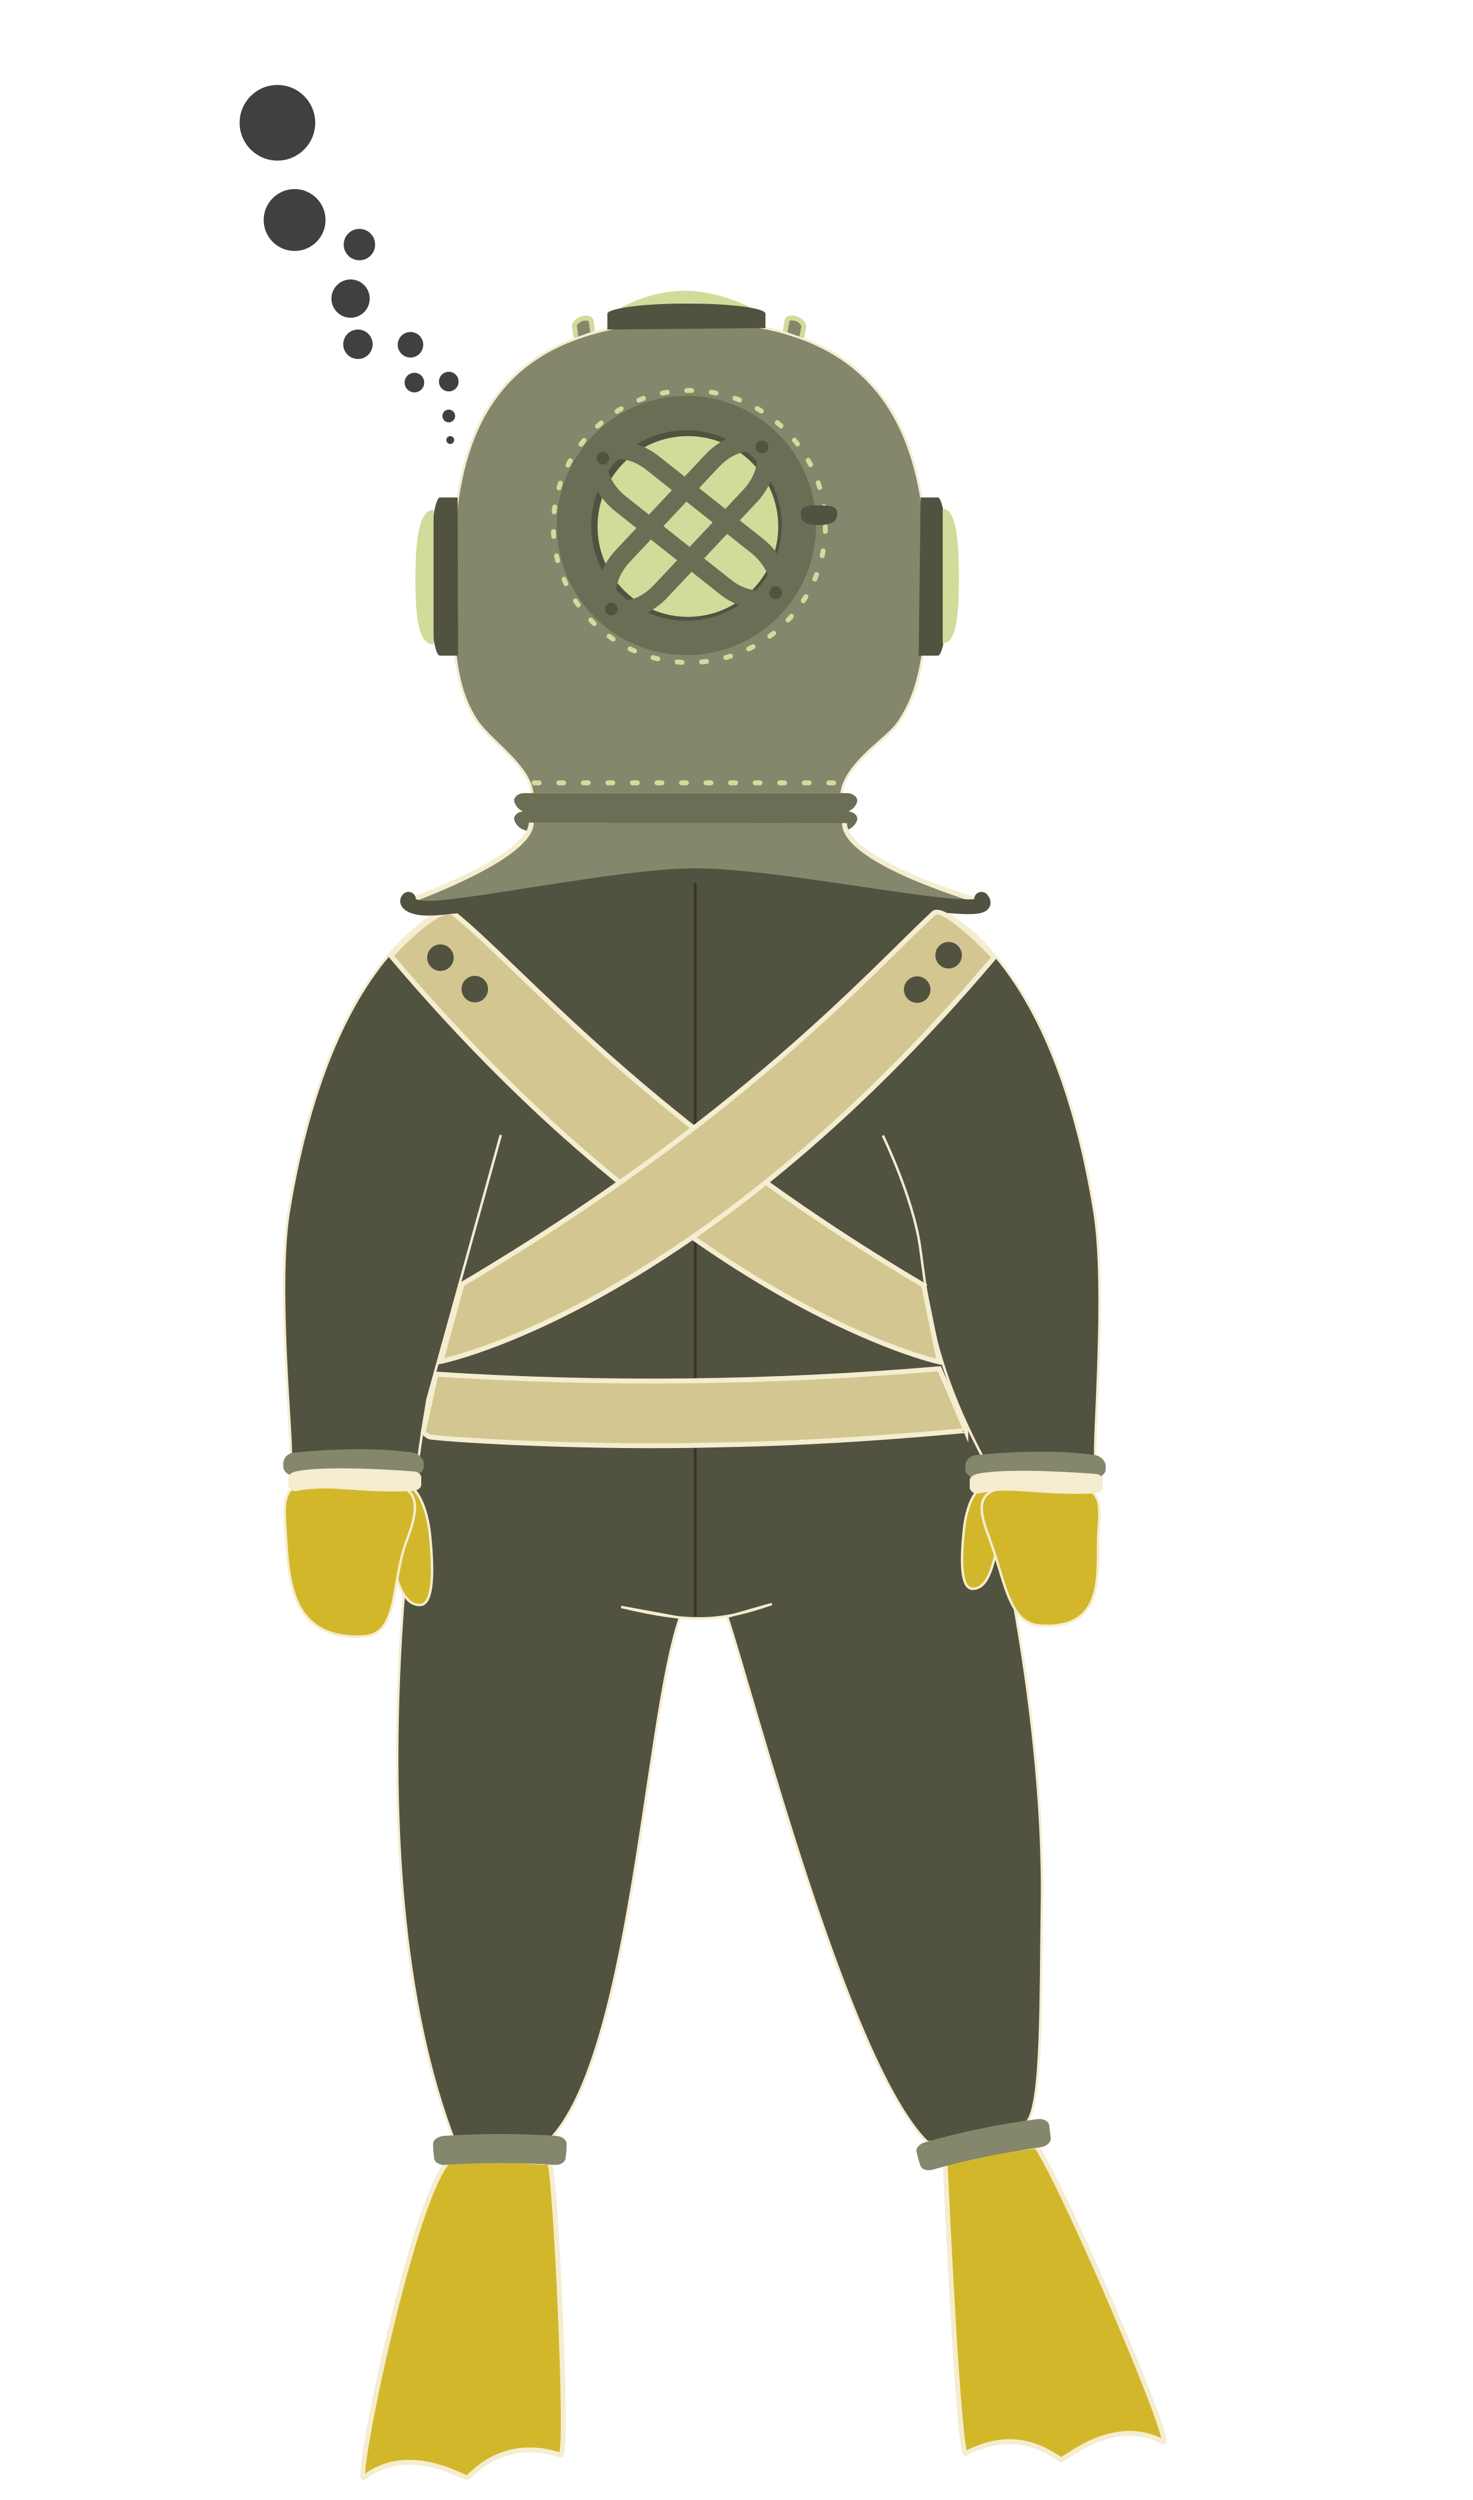 <svg xmlns="http://www.w3.org/2000/svg" viewBox="102 -9 300 509" enable-background="new 102 -9 300 509"><path fill="#525241" stroke="#F5EDD0" stroke-width=".5" stroke-miterlimit="10" d="M187.3 287.3h-26.1c.4-2.7-2.9-34-.4-49.5 9.2-56.5 34.2-62.7 34.2-62.7l47.4-8 48.3 8s25.1 6.2 34.2 62.7c2.5 15.6-.3 47.3.2 50.1h-22.8m-20.5-65.7s6.2 12.7 7.6 22.8c1.5 10.4 2.1 22.5 12.8 42.8 0 0 12.7 48.2 12 91.3-.3 18 .1 40.2-3 43.9-1.8 2.1-19.5 5-20.5 4-16-16.1-34.9-89.5-40.6-106.8l9.1-2.6c-10.7 3.7-16.6 3.9-30.7.6l12 2.2c-7.2 20-9.9 91.5-27.5 107.2h-18.2c-22.9-58.7-5.7-151.8-5.7-151.8l14.9-53.7"/><path fill="#85876C" stroke="#F5EDD0" stroke-width=".5" stroke-miterlimit="10" d="M210.4 152.5c-.6-5.5-8.3-10.5-11-14.3-5.5-7.7-5.2-19.1-5.2-30.3 0-29.9 9-51.5 48.6-51.5 37.7 0 48 21.6 48 51.5 0 11.1-.3 22.7-6.1 30.6-2.2 3-10.6 8.1-11.3 14"/><path fill="#6B6D55" d="M276.6 154c0 .7-.8 1.8-1.8 2.2-21.3 8.3-45 8.3-66.3 0-1-.4-1.7-1.4-1.8-2.2 0-.7.8-1.4 1.8-1.5h66.2c1.1.1 1.9.8 1.9 1.5zm0 3.7c0 .7-.8 1.8-1.8 2.2-21.3 8.3-45 8.3-66.3 0-1-.4-1.7-1.4-1.8-2.2 0-.7.8-1.4 1.8-1.5h66.2c1.1.1 1.9.7 1.9 1.5z"/><path stroke="#38352C" stroke-width=".574" stroke-miterlimit="10" fill="none" d="M243.6 167.3v152.8"/><path fill="#525241" d="M289.1 124.5h3.9c1.2 0 2.1-7.2 2.1-16.1 0-8.9-1-16.1-2.1-16.1h-3.5"/><path fill="#D3C690" stroke="#F5EDD0" stroke-miterlimit="10" d="M290.1 252.7l3.2 15.6s-50.8-10.7-111.7-82.7c0 0 9.9-10.9 12.8-8.6 13.7 10.9 39.1 42.2 95.7 75.7z"/><path fill="#D3DB9B" d="M255.6 54s-6.6-3.8-14.2-3.8c-7.5 0-13.6 3.8-13.4 3.8 13.8-1.6 13.8-1.8 27.6 0z"/><path fill="#525241" d="M195.3 124.5h-3.7c-1.2 0-2.1-7.2-2.1-16.1 0-8.9 1-16.1 2.1-16.1h3.6m62.7-34.5v-2.9c0-1.2-7.2-2.1-16.1-2.1s-16.1 1-16.1 2.1v3.2"/><path fill="#85876C" stroke="#F5EDD0" stroke-miterlimit="10" d="M274 158.6c0 8 27.9 16 27.9 16 2 4.1-39.5-4.8-58.3-4.8-21.1 0-60.9 8.2-58.2 4.6 0 0 24.8-8.8 24.8-15.9"/><path stroke="#525241" stroke-width="3" stroke-linecap="round" stroke-miterlimit="10" d="M301.9 174.1c4.7 5.3-39.1-4.8-58.3-4.8-15.6 0-48.5 7.2-55.4 6.6-2.5-.2-3.7-1.2-3-1.8" fill="none"/><path fill="#85876C" stroke="#D3DB9B" stroke-miterlimit="10" d="M219.3 59.7l-.3-2.2c-.1-.6.6-1.3 1.5-1.6.9-.3 1.8-.1 1.9.5l.3 2.1m39.2 0l.4-2.2c.1-.6.9-.7 1.9-.4.9.3 1.6 1.1 1.5 1.7l-.4 2.1"/><path fill="#D3DB9B" d="M190.3 122.2c-3.1 0-3.7-5.6-3.7-13.2 0-7.5.6-14.2 3.7-14.2"/><circle fill="#525241" cx="242.9" cy="98.6" r="23.1"/><path fill="#D3DB9B" d="M294 122c2.8 0 3.3-5.6 3.3-13.2s-.5-14.2-3.3-14.2"/><path stroke="#231F20" stroke-width=".5" stroke-linecap="round" stroke-linejoin="round" stroke-miterlimit="10" stroke-dasharray="1,3" d="M195.5 127.2" fill="none"/><circle stroke="#D3DB9B" stroke-linecap="round" stroke-linejoin="round" stroke-miterlimit="10" stroke-dasharray="1,4" cx="242.4" cy="98.2" r="27.7" fill="none"/><circle stroke="#6B6D55" stroke-width="7" stroke-miterlimit="10" cx="241.8" cy="98" r="22.9" fill="none"/><path fill="#525241" d="M272.5 95.6c0 1.3-.7 2.3-3.7 2.3-3.3 0-3.7-1-3.7-2.3s.7-1.7 3.7-1.7 3.7.4 3.7 1.7z"/><circle fill="#D3DB9B" cx="242.1" cy="98.2" r="18.4"/><path fill="#6B6D55" d="M228.1 84.5c1.8 0 3.9.8 5.7 2.3l21.2 16.8c1.6 1.3 2.9 3 3.4 4.6.3 1.1.3 2-.1 2.4-.4.6-1.5.6-1.9.6-1.8 0-3.9-.8-5.7-2.3l-21.2-16.8c-3.3-2.6-4.2-6-3.4-7.1.6-.5 1.6-.5 2-.5m0-3.7c-2 0-3.7.7-4.8 2-2.4 3.1-.7 8.5 4 12.3l21.2 16.8c2.6 2.1 5.5 3.1 8.1 3.1 2 0 3.7-.7 4.8-2 2.4-3.1.7-8.5-4-12.3l-21.2-16.8c-2.7-2.1-5.6-3.1-8.1-3.1zm26.1 2.2c.4 0 1 .1 1.4.4 1 .9.6 4.3-2.2 7.3l-18.2 19.4c-1.8 1.9-4 3.1-5.8 3.1-.6 0-1.1-.2-1.4-.4-.4-.4-.6-1.3-.4-2.4.3-1.6 1.2-3.4 2.6-4.9l18.2-19.4c1.8-1.9 4-3.1 5.8-3.1m0-3.7c-2.7 0-5.9 1.5-8.5 4.2l-18.2 19.4c-4 4.2-4.9 9.9-2 12.6 1 1 2.4 1.4 3.9 1.4 2.7 0 5.9-1.5 8.5-4.2l18.2-19.4c4-4.2 4.9-9.9 2-12.6-1-.9-2.4-1.4-3.9-1.4z"/><circle fill="#525241" cx="224.8" cy="84.3" r="1.3"/><circle fill="#525241" cx="226.5" cy="115" r="1.3"/><circle fill="#525241" cx="260" cy="111.7" r="1.3"/><circle fill="#525241" cx="257.2" cy="82" r="1.3"/><circle fill="#404041" cx="174.9" cy="61.1" r="3"/><circle fill="#404041" cx="185.6" cy="61.2" r="2.6"/><circle fill="#404041" cx="186.4" cy="68.9" r="2"/><circle fill="#404041" cx="193.4" cy="68.7" r="2"/><circle fill="#404041" cx="173.4" cy="51.8" r="3.9"/><circle fill="#404041" cx="175.2" cy="40.8" r="3.2"/><circle fill="#404041" cx="162" cy="35.8" r="6.3"/><circle fill="#404041" cx="193.4" cy="75.7" r="1.3"/><circle fill="#404041" cx="158.5" cy="16" r="7.7"/><circle fill="#404041" cx="193.7" cy="80.6" r=".8"/><path stroke="#D3DB9B" stroke-linecap="round" stroke-linejoin="round" stroke-miterlimit="10" stroke-dasharray="1,4" d="M210.8 150.4h64.3" fill="none"/><path fill="#D3B72A" stroke="#F5EDD0" stroke-miterlimit="10" d="M176.1 495.5c8.9-7 20-.1 21 0 .7 0 6.7-8.6 19.1-4.6 1.7.5-1.2-59.6-2.3-59.6-4.6 0-10-1-19.1-1.1-7.1.1-20.9 67-18.7 65.3zm162.8-7.3c-9.9-5.3-19.6 3.3-20.7 3.6-.7.2-8.1-7.4-19.5-1.2-1.5.8-4.2-58.8-4.2-58.9 3.3-2.3 18.6-3.7 18.6-3.7 6.4 9.9 28.2 61.4 25.8 60.2z"/><path fill="#85876C" d="M217.2 430.4c-.1.9-1.1 1.5-2.3 1.4-7.4-.5-14.8-.5-22.2 0-1.2.1-2.2-.5-2.3-1.4s-.2-1.8-.2-2.7c-.1-.9.8-1.6 2.1-1.8 7.6-.5 15.3-.5 23 0 1.2.1 2.2.8 2.1 1.8 0 .9-.1 1.8-.2 2.7zm98.8-4.1c.1.8-.7 1.7-2 1.9-7.5 1.1-14.9 2.5-22.1 4.6-1.2.3-2.3-.1-2.5-1-.3-.8-.5-1.7-.7-2.5-.3-.8.5-1.8 1.7-2.1 7.4-2.1 15-3.7 22.8-4.7 1.3-.2 2.4.4 2.5 1.3.1.7.2 1.6.3 2.5zM159.7 289.7c0 .9 1.2 1.9 2.1 1.7 8.1-1.5 16.3-1.5 24.4 0 .8.2 2.1-.8 2.1-1.7v-.7c0-.9-.9-2-2.1-2.2-6-.9-14.7-1-24.4 0-1.5.2-2.1 1.3-2.1 2.2v.7z"/><path fill="#D3B72A" stroke="#F5EDD0" stroke-width=".5" stroke-miterlimit="10" d="M183.1 293.6c.4-.2.8-.3 1.3-.3 2.4 0 4.6 4.5 5.2 10.4.9 9.1.3 14.1-2.1 14.1-2.3 0-3.6-2.2-4.6-5.1m-6.9 11.5c-15.1.8-15.2-12.1-15.8-20.9-.3-4.8-.8-8.6 2.4-9.8 2-.7 7-.4 9.6-.4 2.5-.1 9.3-.3 11.7.7 3.9 1.6 2.7 6.2 1 10.7-3.4 8.8-1.5 19.3-8.9 19.7z"/><path fill="#F5EDD0" d="M160.7 293.3c0 .7.7 1.4 1.6 1.3 7.2-1.4 11.9.5 23.9 0 .8-.1 1.6-.6 1.6-1.3v-1.4c0-.7-.7-1.3-1.6-1.3 0 0-17.4-1.4-23.9 0-.8.2-1.6.6-1.6 1.3v1.4z"/><path fill="#525241" d="M300.3 286.1h23.6"/><path fill="#D3B72A" stroke="#F5EDD0" stroke-width=".5" stroke-miterlimit="10" d="M313.9 322c13.6.8 11.4-10.9 11.8-18.8.3-4.4.7-7.8-2.2-8.9-1.8-.6-6.3-.3-8.6-.4-2.3-.1-8.4-.3-10.6.6-3.6 1.5-2.4 5.5-.8 9.7.4 1.2.8 2.3 1.2 3.5 2.2 7 3.5 14 9.2 14.3zm-9.3-27.4c-.5-.5-1.2-.8-1.9-.8-2.1 0-3.9 3.8-4.4 8.8-.8 7.7-.3 11.9 1.8 11.9 2.6 0 3.7-3.2 4.6-6.8"/><path fill="#85876C" d="M298.6 290.2c0 .9 1.2 1.9 2.1 1.7 8.1-1.5 16.3-1.5 24.4 0 .8.2 2.1-.8 2.1-1.7v-.7c0-.9-.9-2-2.1-2.2-6-.9-14.7-1-24.4 0-1.5.2-2.1 1.3-2.1 2.2v.7z"/><path fill="#F5EDD0" d="M299.5 293.8c0 .7.7 1.4 1.6 1.3 1.2-.2 2.4-.4 3.5-.5 5.5-.4 10.5.9 20.4.5.8-.1 1.6-.6 1.6-1.3v-1.4c0-.7-.7-1.3-1.6-1.3 0 0-17.4-1.4-23.9 0-.8.2-1.6.6-1.6 1.3v1.4z"/><path stroke="#D3C690" stroke-miterlimit="10" stroke-dasharray="4,5" d="M231.9 368.6M183.3 365.7M314 365.7M265.7 371.5" fill="none"/><path fill="#D3C690" d="M298.7 282.3c0-.1-24.4 2.5-50.3 2.9-25.9.7-53.2-.9-58.8-1.6-.5-.1-1.4-1-1.4-1 .9-3.9 1.7-7.9 2.6-11.8 34.2 2.2 68.5 1.8 102.5-1.1 1.9 4.2 3.6 8.4 5.4 12.6z"/><path stroke="#F5EDD0" stroke-miterlimit="10" d="M298.7 282.3c0-.1-24.4 2.5-50.3 2.9-25.9.7-53.2-.9-58.8-1.6-.5-.1-1.4-1-1.4-1 .9-3.9 1.7-7.9 2.6-11.8 34.2 2.2 68.5 1.8 102.5-1.1 1.9 4.2 3.6 8.4 5.4 12.6z" fill="none"/><path fill="#D3C690" stroke="#F5EDD0" stroke-miterlimit="10" d="M196.1 252.5l-4.3 15.7s51.8-10.3 112.7-82.3c0 0-10.3-11-12.4-8.9-12.9 12-39.5 42.1-96 75.5z"/><circle fill="#525241" cx="191.7" cy="186" r="2.7"/><circle fill="#525241" cx="198.7" cy="192.4" r="2.7"/><circle fill="#525241" cx="295.2" cy="185.5" r="2.7"/><circle fill="#525241" cx="288.8" cy="192.5" r="2.7"/></svg>